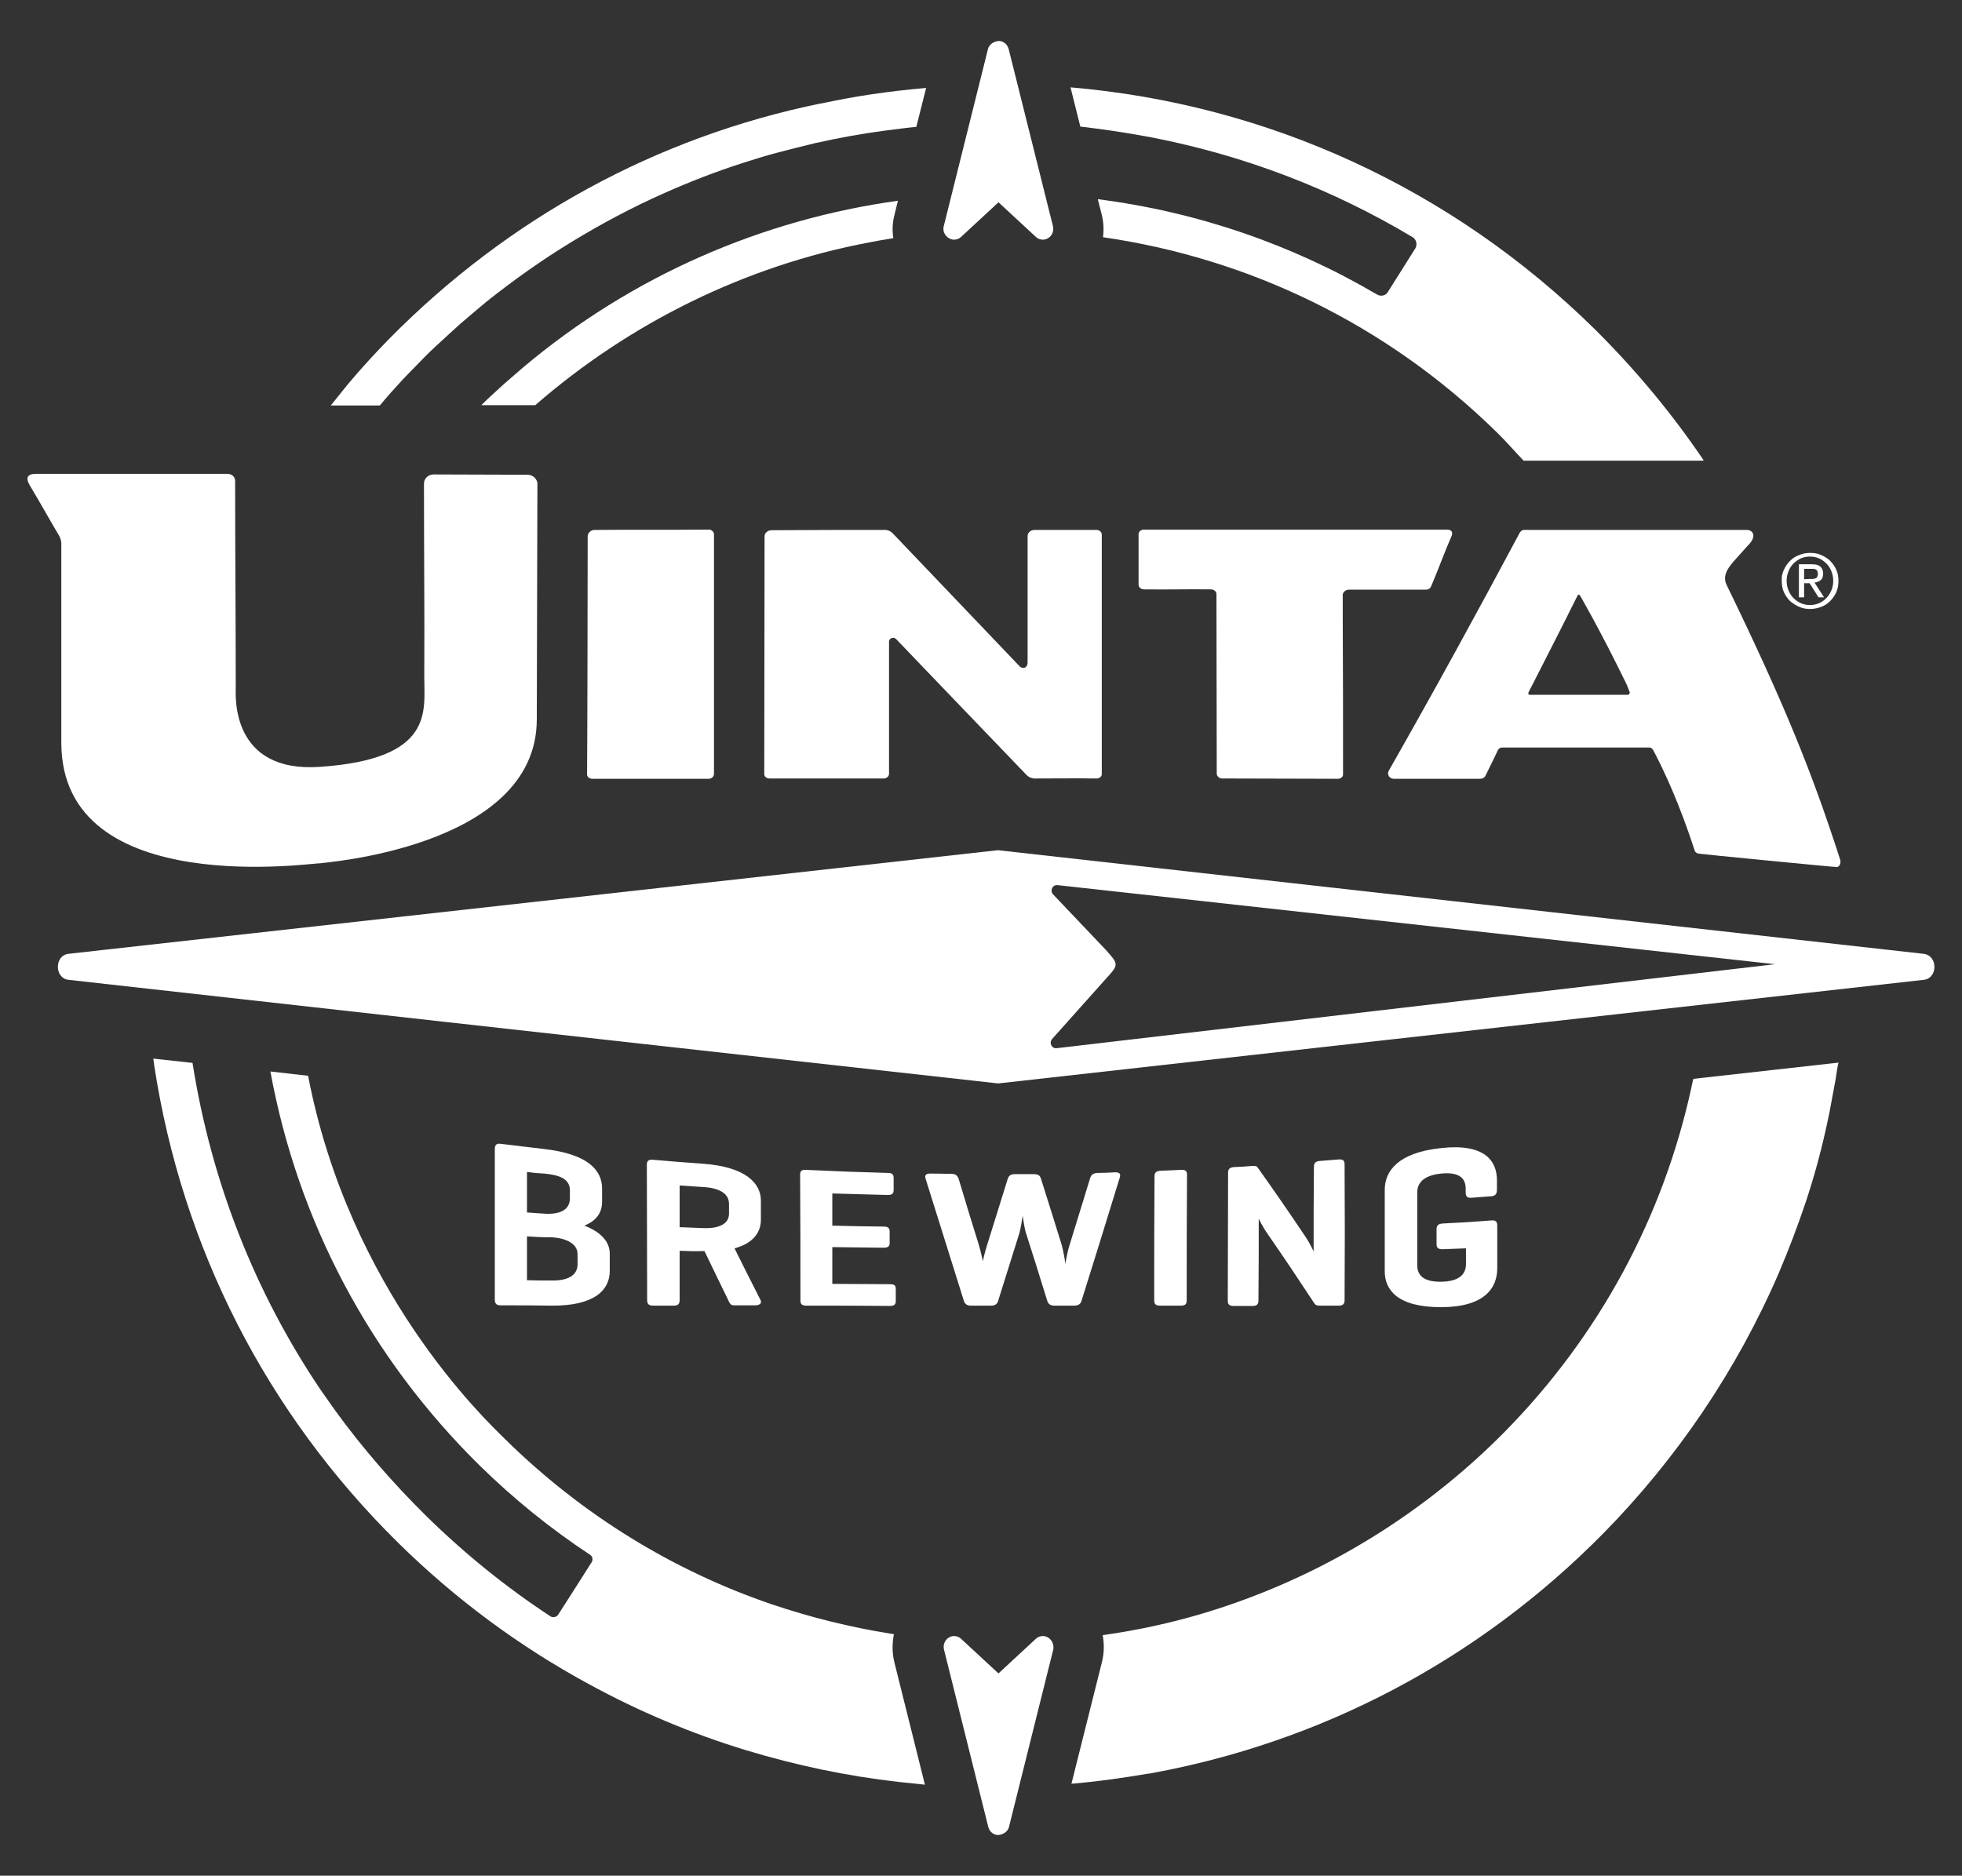 <?xml version="1.0" encoding="utf-8"?>
<!-- Generator: Adobe Illustrator 23.1.0, SVG Export Plug-In . SVG Version: 6.00 Build 0)  -->
<svg version="1.1" id="Layer_1" xmlns="http://www.w3.org/2000/svg" xmlns:xlink="http://www.w3.org/1999/xlink" x="0px" y="0px"
	 viewBox="0 0 640 612" style="enable-background:new 0 0 640 612;" xml:space="preserve">
<rect x="0" y="0" width="640" height="612" fill="#333333" stroke="none"/>
<style type="text/css">
	.st0{fill:#FFFFFF;}
	.st1{fill:none;}
</style>
<g>
	<g>
		<path class="st0" d="M581.9,185.9c0.5-1.1,1.2-2.1,2-2.9c0.8-0.8,1.8-1.5,3-1.9c1.1-0.5,2.3-0.7,3.6-0.7c1.3,0,2.5,0.2,3.6,0.7
			c1.1,0.5,2.1,1.1,2.9,1.9c0.8,0.8,1.5,1.8,2,2.9c0.5,1.1,0.7,2.3,0.7,3.6c0,1.3-0.2,2.6-0.7,3.7c-0.5,1.1-1.2,2.1-2,2.9
			c-0.8,0.8-1.8,1.5-2.9,1.9s-2.3,0.7-3.6,0.7c-1.3,0-2.5-0.2-3.6-0.7c-1.1-0.5-2.1-1.1-3-1.9c-0.8-0.8-1.5-1.8-2-2.9
			s-0.7-2.3-0.7-3.7C581.1,188.2,581.4,187,581.9,185.9z M583.4,192.6c0.4,1,0.9,1.8,1.6,2.5c0.7,0.7,1.5,1.3,2.4,1.7
			c0.9,0.4,1.9,0.6,3,0.6c1.1,0,2.1-0.2,3-0.6c0.9-0.4,1.7-1,2.4-1.7c0.7-0.7,1.2-1.6,1.6-2.5c0.4-1,0.6-2,0.6-3.1
			c0-1.1-0.2-2.1-0.6-3.1c-0.4-1-0.9-1.8-1.6-2.5c-0.7-0.7-1.5-1.3-2.4-1.7c-0.9-0.4-1.9-0.6-3-0.6c-1.1,0-2.1,0.2-3,0.6
			c-0.9,0.4-1.7,1-2.4,1.7c-0.7,0.7-1.2,1.5-1.6,2.5c-0.4,1-0.6,2-0.6,3.1C582.8,190.6,583,191.7,583.4,192.6z M591,184.1
			c1.3,0,2.2,0.2,2.8,0.8c0.6,0.5,0.9,1.3,0.9,2.3c0,1-0.3,1.7-0.8,2.1c-0.5,0.4-1.2,0.7-2,0.8l3.1,4.8h-1.8l-2.9-4.6h-1.8v4.6h-1.7
			v-10.8L591,184.1L591,184.1z M590.2,188.9c0.4,0,0.7,0,1.1,0c0.3,0,0.6-0.1,0.9-0.2c0.3-0.1,0.5-0.3,0.6-0.5
			c0.1-0.2,0.2-0.6,0.2-1c0-0.4-0.1-0.6-0.2-0.9c-0.1-0.2-0.3-0.4-0.5-0.5c-0.2-0.1-0.5-0.2-0.8-0.2c-0.3,0-0.6,0-0.8,0h-2.2v3.4
			L590.2,188.9L590.2,188.9z"/>
	</g>
	<g>
		<path class="st1" d="M343.4,291.8l17.1,18c4.4,4.9,4.4,4.9,0.1,9.6L343.2,339c-1.1,1.2-0.1,3.1,1.5,3L579,314.6l-234.1-25.7
			C343.3,288.7,342.3,290.7,343.4,291.8z"/>
		<path class="st0" d="M283.5,79.1c2.6-0.5,5.3-1,7.9-1.4c-0.4-2.5-0.3-5.1,0.4-7.7l1.1-4.5c-44,6.1-86.6,24.3-122.4,54.5
			c-1.5,1.3-5.5,4.8-6,5.2l0,0c-2.5,2.3-5.1,4.6-7.5,7h17.6C205.5,105.3,243.2,86.7,283.5,79.1L283.5,79.1z"/>
		<path class="st0" d="M194,172.9c-1.3,0-2.3,1-2.3,2.1c0,11-0.1,68.8-0.2,77.7c0,0.8,0.8,1.4,1.7,1.4c12.7,0,25.3,0,38,0
			c0.9,0,1.7-0.7,1.7-1.6c0-6,0-76.4,0-78.2c0-0.8-0.8-1.5-1.7-1.5C218.8,172.9,206.4,172.8,194,172.9z"/>
		<path class="st0" d="M291.6,533.2c-0.8-0.1-1.3-0.2-1.3-0.2c-13.1-2.1-25.9-5.3-38.4-9.5c-32.3-11-62-29.2-87.1-53.9
			c-6.8-6.7-50.8-48.4-64.3-118.6c0,0,0,0,0,0l-12.3-1.4c9,49,32.5,93.3,68.2,128.5c11.1,10.9,23.2,20.7,36.1,29.2
			c0.8,0.5,1,1.6,0.5,2.4c-2.9,4.6-6.6,10.4-10.9,17.1c-0.5,0.8-1.7,1.1-2.5,0.6c-14.5-9.5-28.2-20.6-40.8-33
			c-10.8-10.7-20.7-22.1-29.4-34.1l-4.8-6.8c-21.5-31.9-35.7-68-41.8-106.7L50,345.4c0.2,1.1,0.3,2,0.3,2.2
			c9.1,59.5,36.6,113.4,79.6,155.8c18.6,18.3,39.5,33.8,62.2,46.1c16.3,8.9,33.6,16.2,51.4,21.6c16.2,4.9,32.8,8.4,49.6,10.3
			c2.9,0.3,5.7,0.6,8.6,0.9l-10-40.1C291,539.2,291,536.1,291.6,533.2z"/>
		<path class="st0" d="M20,177.3c0,12.8,0,43.4,0,65c0,52,84.2,38.9,84.2,39.4c0-0.2,70.8-4.8,70.9-46.9c0.1-35.1,0.2-77,0.2-77
			c0-1.3-1.3-2.9-3.2-2.9c0,0-26.4-0.1-30.6-0.1c-1.8,0-3.2,1.3-3.2,3c0,23.7,0.2,39.6,0.1,63.2c0,11.2,3.2,26.6-33.9,29.2
			c-29.4,2.1-27.6-23.4-27.6-25.7c0-25.1-0.2-42.5-0.2-67.6c0-1.3-1.1-2.3-2.5-2.3H11.8c-2.9,0-3.6,1.3-2,3.9
			c3.3,5.5,6.4,11.1,9.6,16.5C19.8,175.9,20,176.6,20,177.3z"/>
		<path class="st0" d="M627.4,311.2l-301.9-33.8L22.4,311.2c-4.7,0.5-4.7,8,0,8.5L145,333.4l180.6,20.1l301.9-33.8
			C632.2,319.2,632.2,311.7,627.4,311.2z M344.7,342c-1.6,0.2-2.6-1.7-1.5-3l17.5-19.6c4.3-4.7,4.3-4.7-0.1-9.6l-17.1-18
			c-1.1-1.2-0.2-3.2,1.5-3L579,314.6L344.7,342z"/>
		<path class="st0" d="M495.8,173.7c-14.8,27.7-27.9,51.6-42.8,77.8c-0.6,1.1,0.1,2.6,1.7,2.6c1.7,0,18.5,0,28,0
			c0.8,0,1.5-0.3,1.8-0.9c2-4.1,2.2-4.4,4.2-8.6c0.3-0.4,0.7-0.7,1.2-0.7c16.6,0,31.5,0,48.2,0c0.5,0,0.9,0.4,1.2,0.9
			c3.4,6.4,8.5,17.3,13.5,32.7c0.1,0.5,0.6,0.8,1.1,1c0.2,0.1,45.1,4.5,45.4,4.4c0.9-0.3,1.3-1.4,0.9-2.6
			c-9-27.9-17.9-50.2-37.1-89.7c-1.2-2.9,0.6-5.3,2.3-7.3c1.4-1.6,2.8-3.1,4.2-4.7c1-1.1,2.6-2.5,2.3-4.2c-0.2-1-1.1-1.5-2.1-1.5
			c-7.4,0-70.9,0-72.9,0C496.5,173,496.1,173.3,495.8,173.7z M498.6,225.9c5.3-10.4,10.7-20.9,16-31.6c0.2-0.4,0.5-0.4,0.8,0
			c0,0,6.6,11.3,15.2,29c0.3,0.8,0.7,1.7,1,2.5c0.1,0.4-0.2,0.9-0.6,0.9l-32,0C498.6,226.7,498.4,226.3,498.6,225.9z"/>
		<path class="st0" d="M309.5,77.7c0.5,0.3,1.1,0.5,1.7,0.5c0.8,0,1.7-0.3,2.3-0.9l12.2-11.3l12.2,11.3c0.6,0.6,1.5,0.9,2.3,0.9
			c0.6,0,1.2-0.2,1.7-0.5c1.3-0.8,1.9-2.3,1.6-3.8L329,15.9c0-0.1-0.1-0.1-0.1-0.2c-0.4-1.4-1.9-2.5-3.4-2.3
			c-1.4,0.2-2.8,1.1-3.2,2.5l-14.5,58.1C307.5,75.4,308.2,76.9,309.5,77.7z"/>
		<path class="st0" d="M341.9,534.3c-0.5-0.3-1.1-0.5-1.7-0.5c-0.8,0-1.7,0.3-2.3,0.9l-12.2,11.3l-12.2-11.3
			c-0.6-0.6-1.5-0.9-2.3-0.9c-0.6,0-1.2,0.2-1.7,0.5c-1.3,0.8-1.9,2.3-1.6,3.8l14.5,58.1c0,0.1,0.1,0.1,0.1,0.2
			c0.4,1.4,1.9,2.5,3.4,2.3c1.4-0.2,2.8-1.1,3.2-2.5l14.5-58.1C343.8,536.6,343.2,535.1,341.9,534.3z"/>
		<path class="st0" d="M131.4,123.8c0.5-0.5,5.2-5.4,7.1-7.3c1.1-1.1,2.2-2.2,3.3-3.2c1.7-1.6,7.3-6.7,8.3-7.6
			c2.3-2,7.9-6.7,8.5-7.2c8.9-7.1,18.2-13.7,27.9-19.6c9.7-5.9,19.8-11.3,30.2-15.9c8.3-3.7,16.8-7,25.5-9.8
			c3.8-1.2,7.5-2.4,11.4-3.4c4.1-1.1,8.2-2.1,12.3-3.1c7.6-1.7,15.2-3.1,22.9-4.1c3.4-0.4,6.7-0.9,10.1-1.2l3.2-12.7
			c-6,0.5-12,1.2-18,2.1c-5.6,0.8-11.1,1.9-16.5,3c0,0-0.1,0-0.1,0C214,44.8,165.8,71.2,127,110.5c-4.6,4.7-9.1,9.6-13.3,14.6
			c0,0-3.9,4.8-5.8,7.2h16C126.3,129.4,128.8,126.6,131.4,123.8z"/>
		<path class="st0" d="M376,44.9c30.2,5.9,58.8,16.9,84.8,32.5c1.2,0.7,1.6,2.4,0.9,3.6l-9,14.3c-0.7,1.2-2.3,1.5-3.5,0.8
			c-27.9-16.4-58.8-27-91.1-31.1l1.3,5.1c0.6,2.4,0.7,4.9,0.4,7.3c47,6.8,92.2,28,128.6,63.8c2.6,2.5,5.9,6.3,8.6,9.1h58.7
			c-0.1-0.1-0.1-0.3-0.1-0.3c-10.3-15.2-22.1-29.4-35.4-42.6c-46.6-45.9-106.6-73.4-171-78.9l3.2,12.8
			C360.2,42.2,368.1,43.4,376,44.9z"/>
		<path class="st0" d="M292.3,208.5c0,0,36.3,37.9,42.6,44.4c0.9,0.9,1.9,1,2.3,1.1c6.8,0,13.7-0.1,20.5,0c0.9,0,1.7-0.6,1.7-1.4
			c0-22.8,0-55.5,0-78.2c0-0.8-0.8-1.5-1.7-1.5c-6.7,0-13.5,0-20.2,0c-1.3,0-2.3,0.9-2.3,2c0,10.6,0,38.5,0,41.2
			c0,1.9-1.6,2.3-2.6,1.3c-0.4-0.4-35.6-37.3-41.5-43.5c-0.1-0.1-1-1-2.5-1c-12.1,0-24.8,0-36.9,0.1c-1.3,0-2.3,0.9-2.3,2
			c0,6.8-0.1,71.3-0.1,77.6c0,0.8,0.8,1.4,1.7,1.4c12.5,0,24.9,0,37.3,0c0.9,0,1.7-0.7,1.7-1.5c0-10.9,0-31.9,0-42.9
			C289.8,208.3,291.4,207.6,292.3,208.5z"/>
		<path class="st0" d="M440,192.4c0,0,16.5,0,24.8,0c1,0,1.7-0.1,2.2-1.5c2.1-4.9,4.3-11,6.5-16c0,0,1-2.1-1.6-2.1h-98.7
			c-1,0-1.8,0.6-1.8,1.5c0,4.9,0,11.6,0,16.5c0,0.8,0.8,1.5,1.8,1.5c7.3,0.1,14.5-0.1,21.8,0c1,0,1.8,0.7,1.8,1.5
			c0,11.1,0.1,52.6,0.1,58.6c0,0.8,0.8,1.6,1.7,1.6c12.7,0,25.1,0.1,37.8,0.1c0.9,0,1.7-0.6,1.7-1.4c0-14.5,0-35.9-0.1-50.4l0-8.4
			C438.2,193.1,439,192.4,440,192.4z"/>
		<path class="st0" d="M551.8,354.5c-9.2,42.6-30.2,81.4-61,112.7c-23.8,24.1-52.9,42.9-84.6,54.6c-15.1,5.6-30.6,9.5-46.5,11.7
			c0.5,2.8,0.5,5.7-0.2,8.6l-10,39.9c8.4-0.7,16.8-1.9,25-3.3c0.1,0,0.2,0,0.3,0c56-10.1,107.4-37,148.2-78.4
			c24.1-24.5,43.7-53.5,57.3-85.1c3.2-7.5,6.1-15.2,8.7-22.9c2.6-7.8,4.8-15.8,6.6-23.9c0.4-1.7,0.7-3.4,1.1-5.1
			c0.7-3.8,1.4-7.6,2.1-11.3c0.1-0.5,0.7-5.3,1-5.3l-47.4,5.3C552.1,352.8,552,353.7,551.8,354.5z"/>
		<g>
			<g>
				<path class="st0" d="M163.3,425.9c-1.4,0-1.9-0.6-1.9-2c0-19.6,0-29.3,0-48.9c0-1.4,0.5-2,1.9-1.8c5.7,0.7,8.5,1,14.2,1.7
					c14.1,1.6,18.9,6.8,18.9,12.9c0,1.7,0,2.6,0,4.3c0,3.5-1.8,6.2-5.8,7.8c5.3,2,8.3,5.2,8.3,9.1c0,2.3,0,3.4,0,5.7
					c0,6-4.7,11.4-18.9,11.3C173.3,425.9,169.9,425.9,163.3,425.9z M171.9,382.4c0,5.3,0,7.9,0,13.2c2.3,0.2,3.5,0.2,5.8,0.4
					c5,0.3,8.2-1.3,8.2-5c0-1,0-1.6,0-2.6c0-3.7-3.2-5-8.4-5.5C175.3,382.8,174.1,382.7,171.9,382.4z M171.9,403.4
					c0,5.7,0,8.6,0,14.3c3.2,0.1,4.8,0.1,8,0.1c5.2,0.1,8.5-1.6,8.5-5.3c0-1.3,0-2,0-3.3c0-3.2-3.3-5.2-8.5-5.5
					C176.7,403.7,175.1,403.6,171.9,403.4z"/>
				<path class="st0" d="M221.7,408.1c0,6.4,0,9.6,0,16.1c0,1.2-0.5,1.8-1.9,1.8c-2.7,0-4.1,0-6.8,0c-1.4,0-1.9-0.6-1.9-1.8
					c0-17.6-0.1-26.5-0.1-44.1c0-1.3,0.5-1.8,1.9-1.7c6.6,0.6,9.8,0.8,16.4,1.3c14.1,1,18.9,6.5,18.9,12c0,2.5,0,3.8,0,6.3
					c0,3.9-2.3,7.6-8.6,9.3c3.4,6.9,5.1,10.2,8.5,16.9c0.5,1.1-0.4,1.7-1.8,1.7c-2.7,0-4.1,0-6.9,0c-1.1,0-1.4-0.7-1.9-1.8
					c-3.1-6.3-4.6-9.5-7.7-15.9c-0.2,0-0.3,0-0.5,0C226.4,408.3,224.8,408.2,221.7,408.1z M221.7,386.8c0,5.4,0,8.2,0,13.6
					c3.1,0.1,4.6,0.2,7.7,0.3c5.2,0.2,8.4-1.4,8.4-4.7c0-1.3,0-1.9,0-3.2c0-3.4-3.2-5.2-8.4-5.5C226.3,387.1,224.7,387,221.7,386.8z
					"/>
				<path class="st0" d="M263,426c-1.4,0-1.9-0.5-1.9-1.7c0-16.4,0-24.6-0.1-41c0-1.2,0.5-1.7,1.9-1.6c10.7,0.5,16,0.7,26.7,1
					c1.3,0,1.9,0.4,1.9,1.6c0,1.6,0,2.4,0,4c0,1.2-0.6,1.6-1.9,1.6c-7.2-0.2-10.8-0.3-18.1-0.5c0,4.2,0,6.3,0,10.5
					c6.7,0.2,10,0.2,16.7,0.3c1.4,0,2,0.4,2,1.6c0,1.5,0,2.3,0,3.8c0,1.1-0.6,1.5-2,1.5c-6.7-0.1-10-0.1-16.7-0.2c0,4.8,0,7.2,0,12
					c7.5,0,11.3,0.1,18.8,0.1c1.4,0,1.9,0.4,1.9,1.5c0,1.6,0,2.4,0,4c0,1.1-0.5,1.6-1.9,1.6C279.5,426,274,426,263,426z"/>
				<path class="st0" d="M346.3,406.1c0.6,2.1,1.2,5.7,1.2,6.3c0.1-0.4,0.5-3.4,1.4-6.2c2.7-8.7,4-13,6.7-21.8
					c0.3-1,0.9-1.6,2.3-1.7c2.4,0,3.6-0.1,5.9-0.2c1.4,0,1.8,0.5,1.5,1.6c-5,16.3-7.5,24.3-12.5,40.3c-0.3,1.1-1.1,1.6-2.4,1.6
					c-2.7,0-4,0-6.6,0c-1.2,0-1.9-0.6-2.2-1.6c-2.7-8.8-4.1-13.2-6.9-22c-0.5-1.4-1-5-1.1-5.7c-0.1,0.6-0.7,4.5-1.1,5.7
					c-2.8,8.8-4.1,13.2-6.9,22c-0.3,1.1-1,1.6-2.4,1.6c-2.7,0-4,0-6.6,0c-1.2,0-1.9-0.6-2.2-1.6c-5-15.9-7.5-23.9-12.5-39.9
					c-0.3-1,0.1-1.6,1.5-1.6c2.8,0,4.2,0.1,7,0.1c1.3,0,1.9,0.6,2.3,1.6c2.6,8.6,3.9,13,6.6,21.6c0.7,2.3,1.3,5.3,1.3,5.3
					s0.4-2.1,1.4-5.3c2.7-8.6,4-12.9,6.7-21.5c0.3-1,0.9-1.6,2.3-1.6c2.5,0,3.8,0,6.3,0c1.4,0,2,0.5,2.3,1.6
					C342.3,393.2,343.6,397.5,346.3,406.1z"/>
				<path class="st0" d="M387.1,424.3c0,1.2-0.5,1.7-1.9,1.7c-2.7,0-4.1,0-6.8,0c-1.4,0-1.9-0.5-1.9-1.7c0-16.2,0-24.3,0.1-40.5
					c0-1.2,0.5-1.7,1.9-1.8c2.7-0.1,4.1-0.2,6.8-0.3c1.4-0.1,1.9,0.4,1.9,1.6C387.1,399.7,387.1,407.9,387.1,424.3z"/>
				<path class="st0" d="M438.6,424.2c0,1.2-0.5,1.8-1.9,1.8c-2.5,0-3.7,0-6.2,0c-1,0-1.4-0.2-1.8-0.8c-6-9.1-9-13.6-15-22.3
					c-2.1-3-3-5.1-3.1-5.3c0,10.7,0,16.1-0.1,26.8c0,1.1-0.5,1.7-1.9,1.7c-2.5,0-3.7,0-6.2,0c-1.4,0-1.9-0.5-1.9-1.7
					c0-16.7,0.1-25,0.1-41.8c0-1.1,0.5-1.7,1.9-1.8c2.5-0.1,3.7-0.2,6.2-0.4c0.9,0,1.3,0.1,1.6,0.6c6.3,8.9,9.4,13.4,15.6,22.6
					c1.3,1.9,2.6,4.7,2.6,4.7c0-11.1,0-16.6,0.1-27.6c0-1.2,0.5-1.8,1.9-1.9c2.5-0.2,3.7-0.3,6.2-0.5c1.4-0.1,1.9,0.4,1.9,1.6
					C438.7,397.7,438.7,406.5,438.6,424.2z"/>
				<path class="st0" d="M486.5,398.2c1.3-0.1,1.9,0.3,1.9,1.7c0,5.6,0,8.3,0,13.9c0,6.5-4.2,12.7-18.4,12.7s-18.3-5.7-18.3-11.7
					c0-10.7,0-16,0-26.6c0-6,4.2-12.1,18.3-13.6c14.1-1.6,18.3,4,18.3,10.5c0,1.3,0,1.9,0,3.1c0,1.3-0.5,2-1.8,2.1
					c-2.6,0.2-3.9,0.3-6.5,0.5c-1.4,0.1-1.9-0.4-1.9-1.8c0-0.5,0-0.7,0-1.2c0-3.8-2.7-5.4-7.9-4.9c-5.2,0.5-7.9,2.6-7.9,6.2
					c0,9.5,0,14.2,0,23.7c0,3.7,2.6,5.5,7.9,5.4c5.2-0.1,8-2,8-5.8c0-2,0-3.1,0-5.1c-3.1,0.1-4.6,0.2-7.6,0.3c-1.4,0-2-0.4-2-1.7
					c0-1.9,0-2.9,0-4.8c0-1.3,0.6-1.8,2-1.9C476.9,398.9,480.1,398.7,486.5,398.2z"/>
			</g>
		</g>
	</g>
</g>
</svg>
